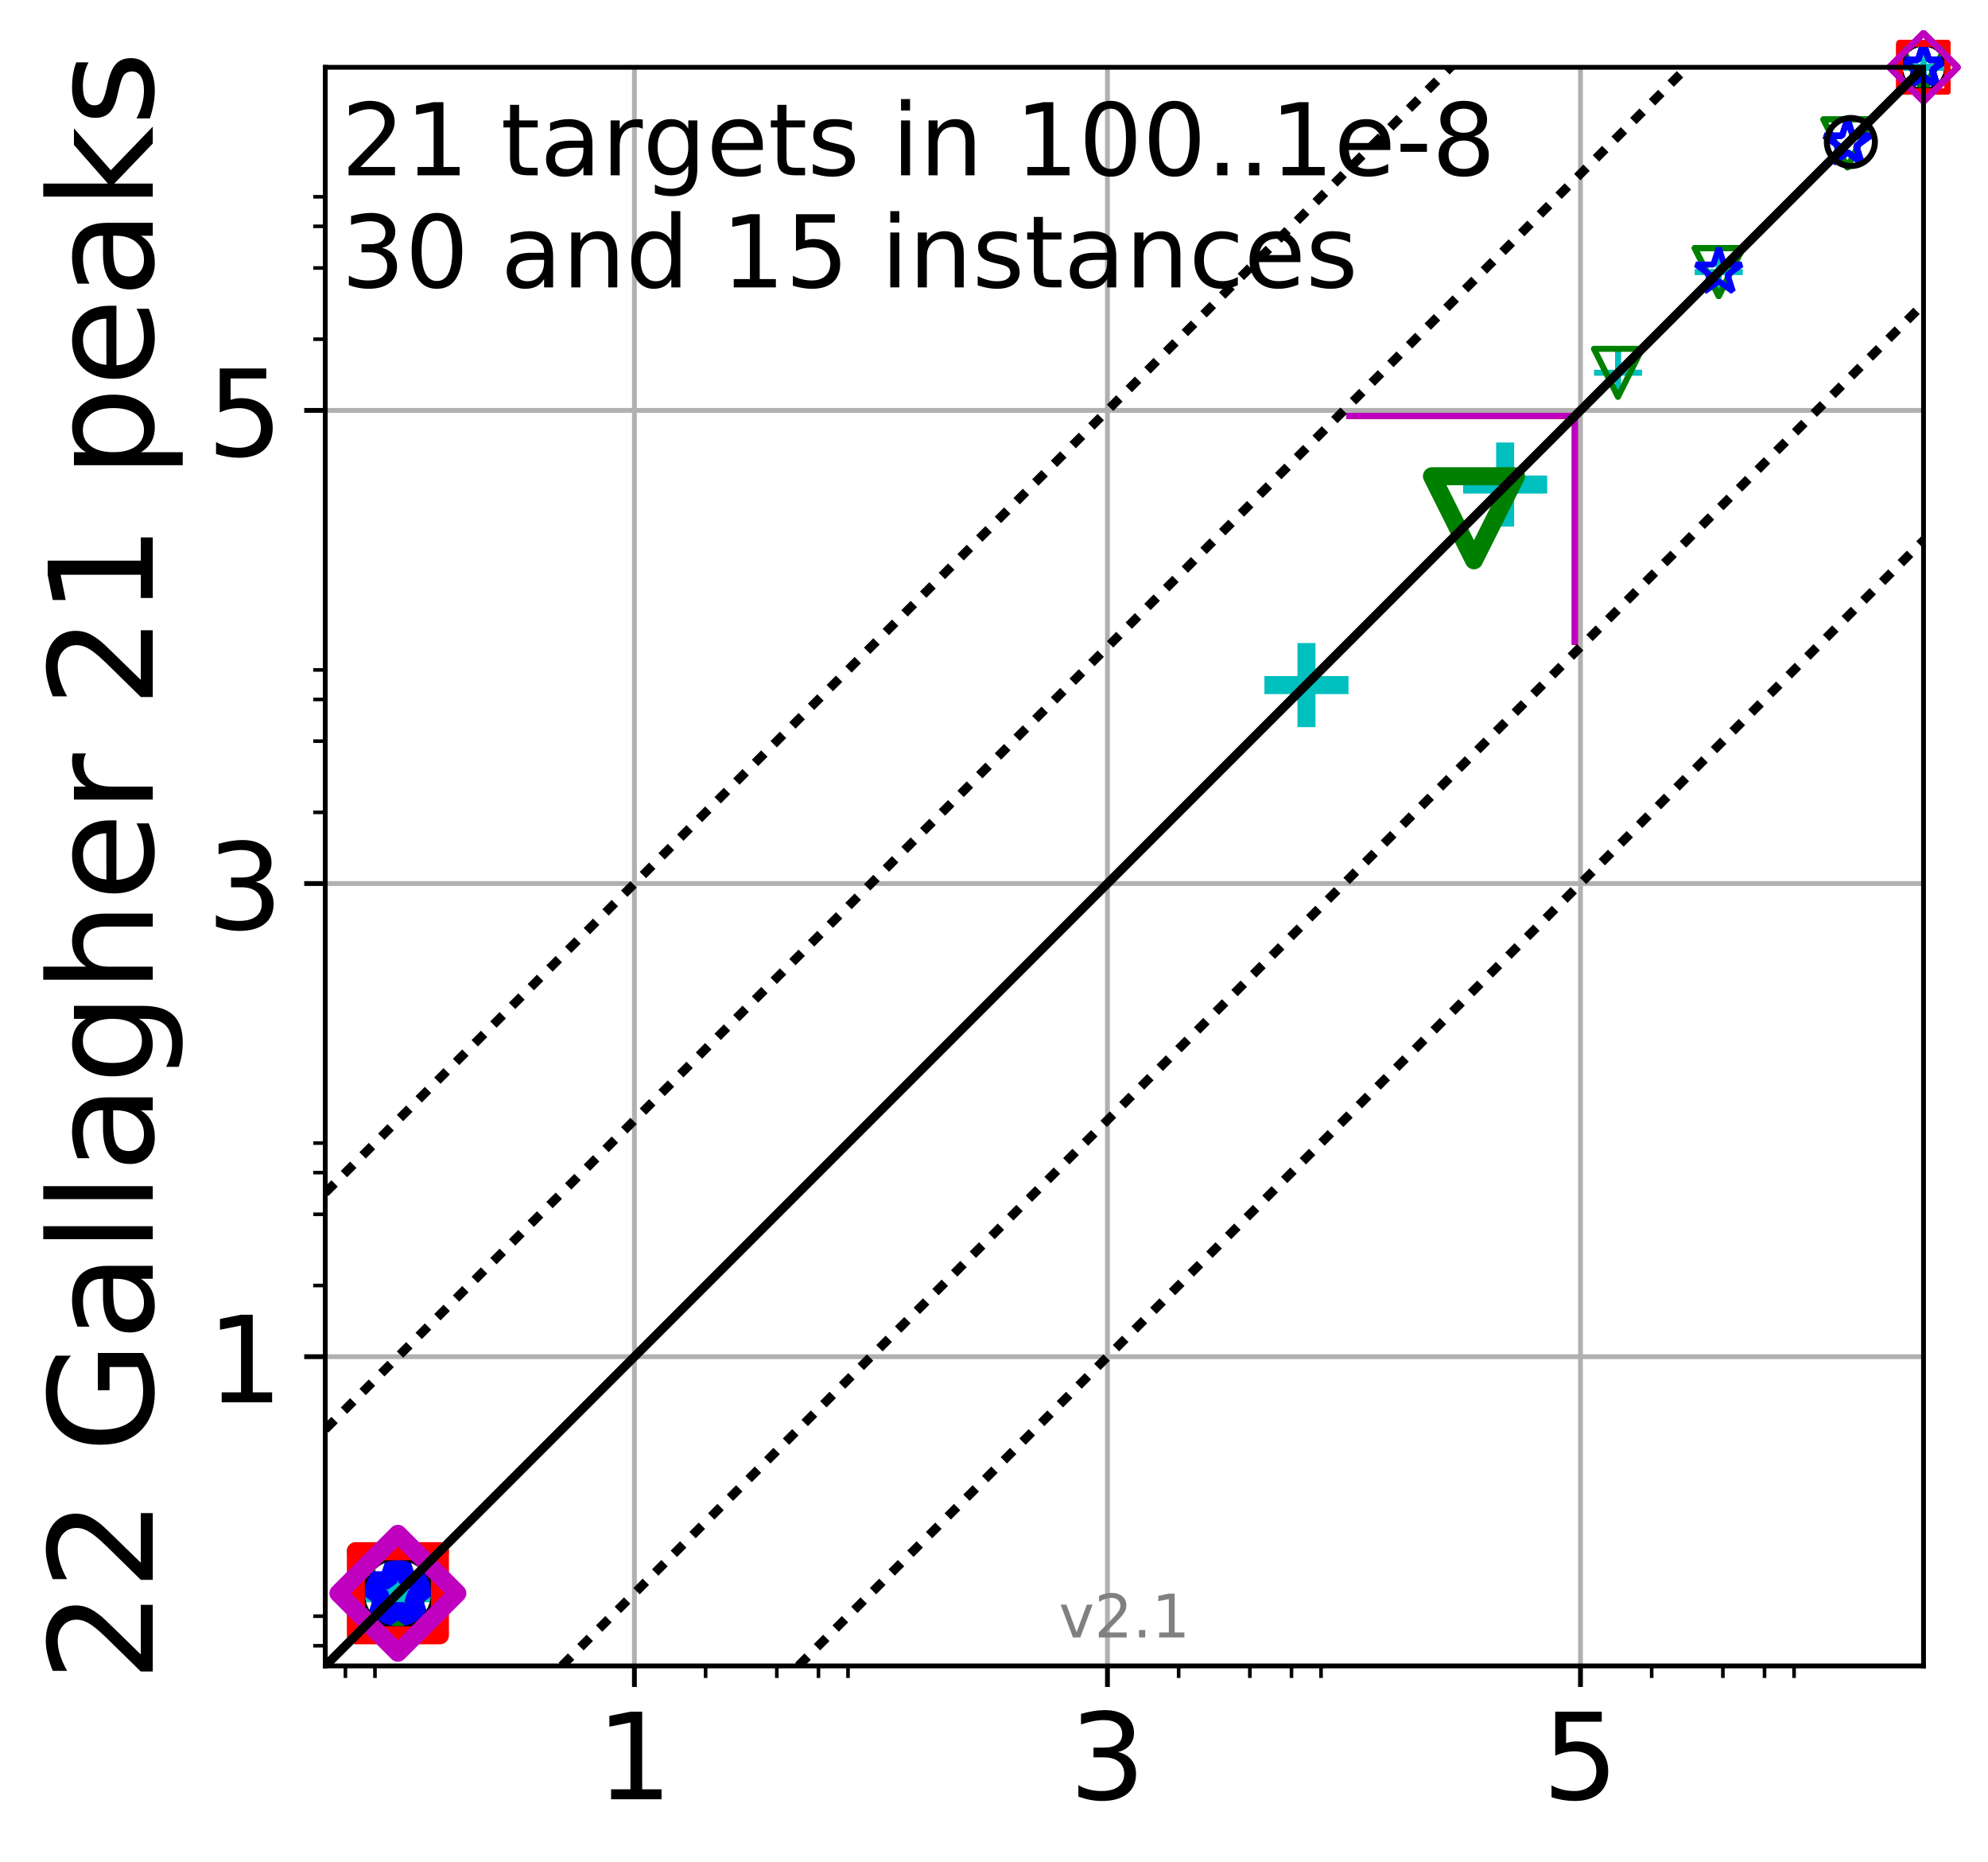 <?xml version="1.0" encoding="utf-8" standalone="no"?>
<!DOCTYPE svg PUBLIC "-//W3C//DTD SVG 1.1//EN"
  "http://www.w3.org/Graphics/SVG/1.1/DTD/svg11.dtd">
<!-- Created with matplotlib (http://matplotlib.org/) -->
<svg height="310pt" version="1.1" viewBox="0 0 331 310" width="331pt" xmlns="http://www.w3.org/2000/svg" xmlns:xlink="http://www.w3.org/1999/xlink">
 <defs>
  <style type="text/css">
*{stroke-linecap:butt;stroke-linejoin:round;}
  </style>
 </defs>
 <g id="figure_1">
  <g id="patch_1">
   <path d="M 0 310.868 
L 331.464 310.868 
L 331.464 0 
L 0 0 
z
" style="fill:#ffffff;"/>
  </g>
  <g id="axes_1">
   <g id="patch_2">
    <path d="M 54.153 277.312 
L 320.264 277.312 
L 320.264 11.2 
L 54.153 11.2 
z
" style="fill:#ffffff;"/>
   </g>
   <g id="line2d_1">
    <path clip-path="url(#p8ed8fe6fa7)" d="M 262.481 106.563 
L 262.481 68.984 
" style="fill:none;stroke:#00bfbf;stroke-linecap:square;stroke-width:1.5;"/>
   </g>
   <g id="line2d_2">
    <path clip-path="url(#p8ed8fe6fa7)" d="M 224.902 68.984 
L 262.481 68.984 
" style="fill:none;stroke:#00bfbf;stroke-linecap:square;stroke-width:1.5;"/>
   </g>
   <g id="line2d_3">
    <path clip-path="url(#p8ed8fe6fa7)" d="M 262.488 106.55 
L 262.488 68.972 
" style="fill:none;stroke:#008000;stroke-linecap:square;stroke-width:1.5;"/>
   </g>
   <g id="line2d_4">
    <path clip-path="url(#p8ed8fe6fa7)" d="M 224.91 68.972 
L 262.488 68.972 
" style="fill:none;stroke:#008000;stroke-linecap:square;stroke-width:1.5;"/>
   </g>
   <g id="line2d_5">
    <path clip-path="url(#p8ed8fe6fa7)" d="M 262.475 106.555 
L 262.475 68.977 
" style="fill:none;stroke:#0000ff;stroke-linecap:square;stroke-width:1.5;"/>
   </g>
   <g id="line2d_6">
    <path clip-path="url(#p8ed8fe6fa7)" d="M 224.897 68.977 
L 262.475 68.977 
" style="fill:none;stroke:#0000ff;stroke-linecap:square;stroke-width:1.5;"/>
   </g>
   <g id="line2d_7">
    <path clip-path="url(#p8ed8fe6fa7)" d="M 262.478 106.55 
L 262.478 68.972 
" style="fill:none;stroke:#000000;stroke-linecap:square;stroke-width:1.5;"/>
   </g>
   <g id="line2d_8">
    <path clip-path="url(#p8ed8fe6fa7)" d="M 224.9 68.972 
L 262.478 68.972 
" style="fill:none;stroke:#000000;stroke-linecap:square;stroke-width:1.5;"/>
   </g>
   <g id="line2d_9">
    <path clip-path="url(#p8ed8fe6fa7)" d="M 262.491 106.571 
L 262.491 68.993 
" style="fill:none;stroke:#ff0000;stroke-linecap:square;stroke-width:1.5;"/>
   </g>
   <g id="line2d_10">
    <path clip-path="url(#p8ed8fe6fa7)" d="M 224.913 68.993 
L 262.491 68.993 
" style="fill:none;stroke:#ff0000;stroke-linecap:square;stroke-width:1.5;"/>
   </g>
   <g id="line2d_11">
    <path clip-path="url(#p8ed8fe6fa7)" d="M 262.475 106.572 
L 262.475 68.994 
" style="fill:none;stroke:#bf00bf;stroke-linecap:square;stroke-width:1.5;"/>
   </g>
   <g id="line2d_12">
    <path clip-path="url(#p8ed8fe6fa7)" d="M 224.897 68.994 
L 262.475 68.994 
" style="fill:none;stroke:#bf00bf;stroke-linecap:square;stroke-width:1.5;"/>
   </g>
   <g id="matplotlib.axis_1">
    <g id="xtick_1">
     <g id="line2d_13">
      <path clip-path="url(#p8ed8fe6fa7)" d="M 105.629 277.312 
L 105.629 11.2 
" style="fill:none;stroke:#b0b0b0;stroke-linecap:square;stroke-width:0.8;"/>
     </g>
     <g id="line2d_14">
      <defs>
       <path d="M 0 0 
L 0 3.5 
" id="m1e26070eab" style="stroke:#000000;stroke-width:0.8;"/>
      </defs>
      <g>
       <use style="stroke:#000000;stroke-width:0.8;" x="105.629" xlink:href="#m1e26070eab" y="277.312"/>
      </g>
     </g>
     <g id="text_1">
      <!-- 1 -->
      <defs>
       <path d="M 12.406 8.297 
L 28.516 8.297 
L 28.516 63.922 
L 10.984 60.406 
L 10.984 69.391 
L 28.422 72.906 
L 38.281 72.906 
L 38.281 8.297 
L 54.391 8.297 
L 54.391 0 
L 12.406 0 
z
" id="DejaVuSans-31"/>
      </defs>
      <g transform="translate(99.266 299.509)scale(0.2 -0.2)">
       <use xlink:href="#DejaVuSans-31"/>
      </g>
     </g>
    </g>
    <g id="xtick_2">
     <g id="line2d_15">
      <path clip-path="url(#p8ed8fe6fa7)" d="M 184.389 277.312 
L 184.389 11.2 
" style="fill:none;stroke:#b0b0b0;stroke-linecap:square;stroke-width:0.8;"/>
     </g>
     <g id="line2d_16">
      <g>
       <use style="stroke:#000000;stroke-width:0.8;" x="184.389" xlink:href="#m1e26070eab" y="277.312"/>
      </g>
     </g>
     <g id="text_2">
      <!-- 3 -->
      <defs>
       <path d="M 40.578 39.312 
Q 47.656 37.797 51.625 33 
Q 55.609 28.219 55.609 21.188 
Q 55.609 10.406 48.188 4.484 
Q 40.766 -1.422 27.094 -1.422 
Q 22.516 -1.422 17.656 -0.516 
Q 12.797 0.391 7.625 2.203 
L 7.625 11.719 
Q 11.719 9.328 16.594 8.109 
Q 21.484 6.891 26.812 6.891 
Q 36.078 6.891 40.938 10.547 
Q 45.797 14.203 45.797 21.188 
Q 45.797 27.641 41.281 31.266 
Q 36.766 34.906 28.719 34.906 
L 20.219 34.906 
L 20.219 43.016 
L 29.109 43.016 
Q 36.375 43.016 40.234 45.922 
Q 44.094 48.828 44.094 54.297 
Q 44.094 59.906 40.109 62.906 
Q 36.141 65.922 28.719 65.922 
Q 24.656 65.922 20.016 65.031 
Q 15.375 64.156 9.812 62.312 
L 9.812 71.094 
Q 15.438 72.656 20.344 73.438 
Q 25.25 74.219 29.594 74.219 
Q 40.828 74.219 47.359 69.109 
Q 53.906 64.016 53.906 55.328 
Q 53.906 49.266 50.438 45.094 
Q 46.969 40.922 40.578 39.312 
" id="DejaVuSans-33"/>
      </defs>
      <g transform="translate(178.026 299.509)scale(0.2 -0.2)">
       <use xlink:href="#DejaVuSans-33"/>
      </g>
     </g>
    </g>
    <g id="xtick_3">
     <g id="line2d_17">
      <path clip-path="url(#p8ed8fe6fa7)" d="M 263.149 277.312 
L 263.149 11.2 
" style="fill:none;stroke:#b0b0b0;stroke-linecap:square;stroke-width:0.8;"/>
     </g>
     <g id="line2d_18">
      <g>
       <use style="stroke:#000000;stroke-width:0.8;" x="263.149" xlink:href="#m1e26070eab" y="277.312"/>
      </g>
     </g>
     <g id="text_3">
      <!-- 5 -->
      <defs>
       <path d="M 10.797 72.906 
L 49.516 72.906 
L 49.516 64.594 
L 19.828 64.594 
L 19.828 46.734 
Q 21.969 47.469 24.109 47.828 
Q 26.266 48.188 28.422 48.188 
Q 40.625 48.188 47.75 41.5 
Q 54.891 34.812 54.891 23.391 
Q 54.891 11.625 47.562 5.094 
Q 40.234 -1.422 26.906 -1.422 
Q 22.312 -1.422 17.547 -0.641 
Q 12.797 0.141 7.719 1.703 
L 7.719 11.625 
Q 12.109 9.234 16.797 8.062 
Q 21.484 6.891 26.703 6.891 
Q 35.156 6.891 40.078 11.328 
Q 45.016 15.766 45.016 23.391 
Q 45.016 31 40.078 35.438 
Q 35.156 39.891 26.703 39.891 
Q 22.75 39.891 18.812 39.016 
Q 14.891 38.141 10.797 36.281 
z
" id="DejaVuSans-35"/>
      </defs>
      <g transform="translate(256.786 299.509)scale(0.2 -0.2)">
       <use xlink:href="#DejaVuSans-35"/>
      </g>
     </g>
    </g>
    <g id="xtick_4">
     <g id="line2d_19">
      <defs>
       <path d="M 0 0 
L 0 2 
" id="m2c9da4c115" style="stroke:#000000;stroke-width:0.6;"/>
      </defs>
      <g>
       <use style="stroke:#000000;stroke-width:0.6;" x="57.512" xlink:href="#m2c9da4c115" y="277.312"/>
      </g>
     </g>
    </g>
    <g id="xtick_5">
     <g id="line2d_20">
      <g>
       <use style="stroke:#000000;stroke-width:0.6;" x="62.432" xlink:href="#m2c9da4c115" y="277.312"/>
      </g>
     </g>
    </g>
    <g id="xtick_6">
     <g id="line2d_21">
      <g>
       <use style="stroke:#000000;stroke-width:0.6;" x="117.483" xlink:href="#m2c9da4c115" y="277.312"/>
      </g>
     </g>
    </g>
    <g id="xtick_7">
     <g id="line2d_22">
      <g>
       <use style="stroke:#000000;stroke-width:0.6;" x="129.338" xlink:href="#m2c9da4c115" y="277.312"/>
      </g>
     </g>
    </g>
    <g id="xtick_8">
     <g id="line2d_23">
      <g>
       <use style="stroke:#000000;stroke-width:0.6;" x="136.272" xlink:href="#m2c9da4c115" y="277.312"/>
      </g>
     </g>
    </g>
    <g id="xtick_9">
     <g id="line2d_24">
      <g>
       <use style="stroke:#000000;stroke-width:0.6;" x="141.192" xlink:href="#m2c9da4c115" y="277.312"/>
      </g>
     </g>
    </g>
    <g id="xtick_10">
     <g id="line2d_25">
      <g>
       <use style="stroke:#000000;stroke-width:0.6;" x="196.243" xlink:href="#m2c9da4c115" y="277.312"/>
      </g>
     </g>
    </g>
    <g id="xtick_11">
     <g id="line2d_26">
      <g>
       <use style="stroke:#000000;stroke-width:0.6;" x="208.098" xlink:href="#m2c9da4c115" y="277.312"/>
      </g>
     </g>
    </g>
    <g id="xtick_12">
     <g id="line2d_27">
      <g>
       <use style="stroke:#000000;stroke-width:0.6;" x="215.032" xlink:href="#m2c9da4c115" y="277.312"/>
      </g>
     </g>
    </g>
    <g id="xtick_13">
     <g id="line2d_28">
      <g>
       <use style="stroke:#000000;stroke-width:0.6;" x="219.952" xlink:href="#m2c9da4c115" y="277.312"/>
      </g>
     </g>
    </g>
    <g id="xtick_14">
     <g id="line2d_29">
      <g>
       <use style="stroke:#000000;stroke-width:0.6;" x="275.003" xlink:href="#m2c9da4c115" y="277.312"/>
      </g>
     </g>
    </g>
    <g id="xtick_15">
     <g id="line2d_30">
      <g>
       <use style="stroke:#000000;stroke-width:0.6;" x="286.858" xlink:href="#m2c9da4c115" y="277.312"/>
      </g>
     </g>
    </g>
    <g id="xtick_16">
     <g id="line2d_31">
      <g>
       <use style="stroke:#000000;stroke-width:0.6;" x="293.792" xlink:href="#m2c9da4c115" y="277.312"/>
      </g>
     </g>
    </g>
    <g id="xtick_17">
     <g id="line2d_32">
      <g>
       <use style="stroke:#000000;stroke-width:0.6;" x="298.712" xlink:href="#m2c9da4c115" y="277.312"/>
      </g>
     </g>
    </g>
   </g>
   <g id="matplotlib.axis_2">
    <g id="ytick_1">
     <g id="line2d_33">
      <path clip-path="url(#p8ed8fe6fa7)" d="M 54.153 225.836 
L 320.264 225.836 
" style="fill:none;stroke:#b0b0b0;stroke-linecap:square;stroke-width:0.8;"/>
     </g>
     <g id="line2d_34">
      <defs>
       <path d="M 0 0 
L -3.5 0 
" id="m48a97f2853" style="stroke:#000000;stroke-width:0.8;"/>
      </defs>
      <g>
       <use style="stroke:#000000;stroke-width:0.8;" x="54.153" xlink:href="#m48a97f2853" y="225.836"/>
      </g>
     </g>
     <g id="text_4">
      <!-- 1 -->
      <g transform="translate(34.428 233.434)scale(0.2 -0.2)">
       <use xlink:href="#DejaVuSans-31"/>
      </g>
     </g>
    </g>
    <g id="ytick_2">
     <g id="line2d_35">
      <path clip-path="url(#p8ed8fe6fa7)" d="M 54.153 147.076 
L 320.264 147.076 
" style="fill:none;stroke:#b0b0b0;stroke-linecap:square;stroke-width:0.8;"/>
     </g>
     <g id="line2d_36">
      <g>
       <use style="stroke:#000000;stroke-width:0.8;" x="54.153" xlink:href="#m48a97f2853" y="147.076"/>
      </g>
     </g>
     <g id="text_5">
      <!-- 3 -->
      <g transform="translate(34.428 154.674)scale(0.2 -0.2)">
       <use xlink:href="#DejaVuSans-33"/>
      </g>
     </g>
    </g>
    <g id="ytick_3">
     <g id="line2d_37">
      <path clip-path="url(#p8ed8fe6fa7)" d="M 54.153 68.316 
L 320.264 68.316 
" style="fill:none;stroke:#b0b0b0;stroke-linecap:square;stroke-width:0.8;"/>
     </g>
     <g id="line2d_38">
      <g>
       <use style="stroke:#000000;stroke-width:0.8;" x="54.153" xlink:href="#m48a97f2853" y="68.316"/>
      </g>
     </g>
     <g id="text_6">
      <!-- 5 -->
      <g transform="translate(34.428 75.914)scale(0.2 -0.2)">
       <use xlink:href="#DejaVuSans-35"/>
      </g>
     </g>
    </g>
    <g id="ytick_4">
     <g id="line2d_39">
      <defs>
       <path d="M 0 0 
L -2 0 
" id="m5e55547965" style="stroke:#000000;stroke-width:0.6;"/>
      </defs>
      <g>
       <use style="stroke:#000000;stroke-width:0.6;" x="54.153" xlink:href="#m5e55547965" y="273.952"/>
      </g>
     </g>
    </g>
    <g id="ytick_5">
     <g id="line2d_40">
      <g>
       <use style="stroke:#000000;stroke-width:0.6;" x="54.153" xlink:href="#m5e55547965" y="269.032"/>
      </g>
     </g>
    </g>
    <g id="ytick_6">
     <g id="line2d_41">
      <g>
       <use style="stroke:#000000;stroke-width:0.6;" x="54.153" xlink:href="#m5e55547965" y="213.981"/>
      </g>
     </g>
    </g>
    <g id="ytick_7">
     <g id="line2d_42">
      <g>
       <use style="stroke:#000000;stroke-width:0.6;" x="54.153" xlink:href="#m5e55547965" y="202.127"/>
      </g>
     </g>
    </g>
    <g id="ytick_8">
     <g id="line2d_43">
      <g>
       <use style="stroke:#000000;stroke-width:0.6;" x="54.153" xlink:href="#m5e55547965" y="195.192"/>
      </g>
     </g>
    </g>
    <g id="ytick_9">
     <g id="line2d_44">
      <g>
       <use style="stroke:#000000;stroke-width:0.6;" x="54.153" xlink:href="#m5e55547965" y="190.272"/>
      </g>
     </g>
    </g>
    <g id="ytick_10">
     <g id="line2d_45">
      <g>
       <use style="stroke:#000000;stroke-width:0.6;" x="54.153" xlink:href="#m5e55547965" y="135.221"/>
      </g>
     </g>
    </g>
    <g id="ytick_11">
     <g id="line2d_46">
      <g>
       <use style="stroke:#000000;stroke-width:0.6;" x="54.153" xlink:href="#m5e55547965" y="123.367"/>
      </g>
     </g>
    </g>
    <g id="ytick_12">
     <g id="line2d_47">
      <g>
       <use style="stroke:#000000;stroke-width:0.6;" x="54.153" xlink:href="#m5e55547965" y="116.432"/>
      </g>
     </g>
    </g>
    <g id="ytick_13">
     <g id="line2d_48">
      <g>
       <use style="stroke:#000000;stroke-width:0.6;" x="54.153" xlink:href="#m5e55547965" y="111.512"/>
      </g>
     </g>
    </g>
    <g id="ytick_14">
     <g id="line2d_49">
      <g>
       <use style="stroke:#000000;stroke-width:0.6;" x="54.153" xlink:href="#m5e55547965" y="56.461"/>
      </g>
     </g>
    </g>
    <g id="ytick_15">
     <g id="line2d_50">
      <g>
       <use style="stroke:#000000;stroke-width:0.6;" x="54.153" xlink:href="#m5e55547965" y="44.607"/>
      </g>
     </g>
    </g>
    <g id="ytick_16">
     <g id="line2d_51">
      <g>
       <use style="stroke:#000000;stroke-width:0.6;" x="54.153" xlink:href="#m5e55547965" y="37.672"/>
      </g>
     </g>
    </g>
    <g id="ytick_17">
     <g id="line2d_52">
      <g>
       <use style="stroke:#000000;stroke-width:0.6;" x="54.153" xlink:href="#m5e55547965" y="32.752"/>
      </g>
     </g>
    </g>
    <g id="text_7">
     <!-- 22 Gallagher 21 peaks -->
     <defs>
      <path d="M 19.188 8.297 
L 53.609 8.297 
L 53.609 0 
L 7.328 0 
L 7.328 8.297 
Q 12.938 14.109 22.625 23.891 
Q 32.328 33.688 34.812 36.531 
Q 39.547 41.844 41.422 45.531 
Q 43.312 49.219 43.312 52.781 
Q 43.312 58.594 39.234 62.25 
Q 35.156 65.922 28.609 65.922 
Q 23.969 65.922 18.812 64.312 
Q 13.672 62.703 7.812 59.422 
L 7.812 69.391 
Q 13.766 71.781 18.938 73 
Q 24.125 74.219 28.422 74.219 
Q 39.75 74.219 46.484 68.547 
Q 53.219 62.891 53.219 53.422 
Q 53.219 48.922 51.531 44.891 
Q 49.859 40.875 45.406 35.406 
Q 44.188 33.984 37.641 27.219 
Q 31.109 20.453 19.188 8.297 
" id="DejaVuSans-32"/>
      <path id="DejaVuSans-20"/>
      <path d="M 59.516 10.406 
L 59.516 29.984 
L 43.406 29.984 
L 43.406 38.094 
L 69.281 38.094 
L 69.281 6.781 
Q 63.578 2.734 56.688 0.656 
Q 49.812 -1.422 42 -1.422 
Q 24.906 -1.422 15.25 8.562 
Q 5.609 18.562 5.609 36.375 
Q 5.609 54.25 15.25 64.234 
Q 24.906 74.219 42 74.219 
Q 49.125 74.219 55.547 72.453 
Q 61.969 70.703 67.391 67.281 
L 67.391 56.781 
Q 61.922 61.422 55.766 63.766 
Q 49.609 66.109 42.828 66.109 
Q 29.438 66.109 22.719 58.641 
Q 16.016 51.172 16.016 36.375 
Q 16.016 21.625 22.719 14.156 
Q 29.438 6.688 42.828 6.688 
Q 48.047 6.688 52.141 7.594 
Q 56.25 8.5 59.516 10.406 
" id="DejaVuSans-47"/>
      <path d="M 34.281 27.484 
Q 23.391 27.484 19.188 25 
Q 14.984 22.516 14.984 16.5 
Q 14.984 11.719 18.141 8.906 
Q 21.297 6.109 26.703 6.109 
Q 34.188 6.109 38.703 11.406 
Q 43.219 16.703 43.219 25.484 
L 43.219 27.484 
z
M 52.203 31.203 
L 52.203 0 
L 43.219 0 
L 43.219 8.297 
Q 40.141 3.328 35.547 0.953 
Q 30.953 -1.422 24.312 -1.422 
Q 15.922 -1.422 10.953 3.297 
Q 6 8.016 6 15.922 
Q 6 25.141 12.172 29.828 
Q 18.359 34.516 30.609 34.516 
L 43.219 34.516 
L 43.219 35.406 
Q 43.219 41.609 39.141 45 
Q 35.062 48.391 27.688 48.391 
Q 23 48.391 18.547 47.266 
Q 14.109 46.141 10.016 43.891 
L 10.016 52.203 
Q 14.938 54.109 19.578 55.047 
Q 24.219 56 28.609 56 
Q 40.484 56 46.344 49.844 
Q 52.203 43.703 52.203 31.203 
" id="DejaVuSans-61"/>
      <path d="M 9.422 75.984 
L 18.406 75.984 
L 18.406 0 
L 9.422 0 
z
" id="DejaVuSans-6c"/>
      <path d="M 45.406 27.984 
Q 45.406 37.75 41.375 43.109 
Q 37.359 48.484 30.078 48.484 
Q 22.859 48.484 18.828 43.109 
Q 14.797 37.75 14.797 27.984 
Q 14.797 18.266 18.828 12.891 
Q 22.859 7.516 30.078 7.516 
Q 37.359 7.516 41.375 12.891 
Q 45.406 18.266 45.406 27.984 
M 54.391 6.781 
Q 54.391 -7.172 48.188 -13.984 
Q 42 -20.797 29.203 -20.797 
Q 24.469 -20.797 20.266 -20.094 
Q 16.062 -19.391 12.109 -17.922 
L 12.109 -9.188 
Q 16.062 -11.328 19.922 -12.344 
Q 23.781 -13.375 27.781 -13.375 
Q 36.625 -13.375 41.016 -8.766 
Q 45.406 -4.156 45.406 5.172 
L 45.406 9.625 
Q 42.625 4.781 38.281 2.391 
Q 33.938 0 27.875 0 
Q 17.828 0 11.672 7.656 
Q 5.516 15.328 5.516 27.984 
Q 5.516 40.672 11.672 48.328 
Q 17.828 56 27.875 56 
Q 33.938 56 38.281 53.609 
Q 42.625 51.219 45.406 46.391 
L 45.406 54.688 
L 54.391 54.688 
z
" id="DejaVuSans-67"/>
      <path d="M 54.891 33.016 
L 54.891 0 
L 45.906 0 
L 45.906 32.719 
Q 45.906 40.484 42.875 44.328 
Q 39.844 48.188 33.797 48.188 
Q 26.516 48.188 22.312 43.547 
Q 18.109 38.922 18.109 30.906 
L 18.109 0 
L 9.078 0 
L 9.078 75.984 
L 18.109 75.984 
L 18.109 46.188 
Q 21.344 51.125 25.703 53.562 
Q 30.078 56 35.797 56 
Q 45.219 56 50.047 50.172 
Q 54.891 44.344 54.891 33.016 
" id="DejaVuSans-68"/>
      <path d="M 56.203 29.594 
L 56.203 25.203 
L 14.891 25.203 
Q 15.484 15.922 20.484 11.062 
Q 25.484 6.203 34.422 6.203 
Q 39.594 6.203 44.453 7.469 
Q 49.312 8.734 54.109 11.281 
L 54.109 2.781 
Q 49.266 0.734 44.188 -0.344 
Q 39.109 -1.422 33.891 -1.422 
Q 20.797 -1.422 13.156 6.188 
Q 5.516 13.812 5.516 26.812 
Q 5.516 40.234 12.766 48.109 
Q 20.016 56 32.328 56 
Q 43.359 56 49.781 48.891 
Q 56.203 41.797 56.203 29.594 
M 47.219 32.234 
Q 47.125 39.594 43.094 43.984 
Q 39.062 48.391 32.422 48.391 
Q 24.906 48.391 20.391 44.141 
Q 15.875 39.891 15.188 32.172 
z
" id="DejaVuSans-65"/>
      <path d="M 41.109 46.297 
Q 39.594 47.172 37.812 47.578 
Q 36.031 48 33.891 48 
Q 26.266 48 22.188 43.047 
Q 18.109 38.094 18.109 28.812 
L 18.109 0 
L 9.078 0 
L 9.078 54.688 
L 18.109 54.688 
L 18.109 46.188 
Q 20.953 51.172 25.484 53.578 
Q 30.031 56 36.531 56 
Q 37.453 56 38.578 55.875 
Q 39.703 55.766 41.062 55.516 
z
" id="DejaVuSans-72"/>
      <path d="M 18.109 8.203 
L 18.109 -20.797 
L 9.078 -20.797 
L 9.078 54.688 
L 18.109 54.688 
L 18.109 46.391 
Q 20.953 51.266 25.266 53.625 
Q 29.594 56 35.594 56 
Q 45.562 56 51.781 48.094 
Q 58.016 40.188 58.016 27.297 
Q 58.016 14.406 51.781 6.484 
Q 45.562 -1.422 35.594 -1.422 
Q 29.594 -1.422 25.266 0.953 
Q 20.953 3.328 18.109 8.203 
M 48.688 27.297 
Q 48.688 37.203 44.609 42.844 
Q 40.531 48.484 33.406 48.484 
Q 26.266 48.484 22.188 42.844 
Q 18.109 37.203 18.109 27.297 
Q 18.109 17.391 22.188 11.75 
Q 26.266 6.109 33.406 6.109 
Q 40.531 6.109 44.609 11.75 
Q 48.688 17.391 48.688 27.297 
" id="DejaVuSans-70"/>
      <path d="M 9.078 75.984 
L 18.109 75.984 
L 18.109 31.109 
L 44.922 54.688 
L 56.391 54.688 
L 27.391 29.109 
L 57.625 0 
L 45.906 0 
L 18.109 26.703 
L 18.109 0 
L 9.078 0 
z
" id="DejaVuSans-6b"/>
      <path d="M 44.281 53.078 
L 44.281 44.578 
Q 40.484 46.531 36.375 47.5 
Q 32.281 48.484 27.875 48.484 
Q 21.188 48.484 17.844 46.438 
Q 14.5 44.391 14.5 40.281 
Q 14.5 37.156 16.891 35.375 
Q 19.281 33.594 26.516 31.984 
L 29.594 31.297 
Q 39.156 29.25 43.188 25.516 
Q 47.219 21.781 47.219 15.094 
Q 47.219 7.469 41.188 3.016 
Q 35.156 -1.422 24.609 -1.422 
Q 20.219 -1.422 15.453 -0.562 
Q 10.688 0.297 5.422 2 
L 5.422 11.281 
Q 10.406 8.688 15.234 7.391 
Q 20.062 6.109 24.812 6.109 
Q 31.156 6.109 34.562 8.281 
Q 37.984 10.453 37.984 14.406 
Q 37.984 18.062 35.516 20.016 
Q 33.062 21.969 24.703 23.781 
L 21.578 24.516 
Q 13.234 26.266 9.516 29.906 
Q 5.812 33.547 5.812 39.891 
Q 5.812 47.609 11.281 51.797 
Q 16.75 56 26.812 56 
Q 31.781 56 36.172 55.266 
Q 40.578 54.547 44.281 53.078 
" id="DejaVuSans-73"/>
     </defs>
     <g transform="translate(25.436 280.006)rotate(-90)scale(0.24 -0.24)">
      <use xlink:href="#DejaVuSans-32"/>
      <use x="63.623" xlink:href="#DejaVuSans-32"/>
      <use x="127.246" xlink:href="#DejaVuSans-20"/>
      <use x="159.033" xlink:href="#DejaVuSans-47"/>
      <use x="236.523" xlink:href="#DejaVuSans-61"/>
      <use x="297.803" xlink:href="#DejaVuSans-6c"/>
      <use x="325.586" xlink:href="#DejaVuSans-6c"/>
      <use x="353.369" xlink:href="#DejaVuSans-61"/>
      <use x="414.648" xlink:href="#DejaVuSans-67"/>
      <use x="478.125" xlink:href="#DejaVuSans-68"/>
      <use x="541.504" xlink:href="#DejaVuSans-65"/>
      <use x="603.027" xlink:href="#DejaVuSans-72"/>
      <use x="644.141" xlink:href="#DejaVuSans-20"/>
      <use x="675.928" xlink:href="#DejaVuSans-32"/>
      <use x="739.551" xlink:href="#DejaVuSans-31"/>
      <use x="803.174" xlink:href="#DejaVuSans-20"/>
      <use x="834.961" xlink:href="#DejaVuSans-70"/>
      <use x="898.438" xlink:href="#DejaVuSans-65"/>
      <use x="959.961" xlink:href="#DejaVuSans-61"/>
      <use x="1021.24" xlink:href="#DejaVuSans-6b"/>
      <use x="1079.15" xlink:href="#DejaVuSans-73"/>
     </g>
    </g>
   </g>
   <g id="line2d_53">
    <defs>
     <path d="M -7 0 
L 7 0 
M 0 7 
L 0 -7 
" id="ma933afa4de" style="stroke:#00bfbf;stroke-width:3;"/>
    </defs>
    <g>
     <use style="fill:none;stroke:#00bfbf;stroke-width:3;" x="66.249" xlink:href="#ma933afa4de" y="265.216"/>
     <use style="fill:none;stroke:#00bfbf;stroke-width:3;" x="217.524" xlink:href="#ma933afa4de" y="114.04"/>
     <use style="fill:none;stroke:#00bfbf;stroke-width:3;" x="250.603" xlink:href="#ma933afa4de" y="80.656"/>
    </g>
   </g>
   <g id="line2d_54">
    <defs>
     <path d="M -4 0 
L 4 0 
M 0 4 
L 0 -4 
" id="mb7f1eff7ad" style="stroke:#00bfbf;"/>
    </defs>
    <g>
     <use style="fill:none;stroke:#00bfbf;" x="269.404" xlink:href="#mb7f1eff7ad" y="62.048"/>
     <use style="fill:none;stroke:#00bfbf;" x="286.164" xlink:href="#mb7f1eff7ad" y="45.295"/>
    </g>
   </g>
   <g id="line2d_55">
    <g>
     <use style="fill:none;stroke:#00bfbf;" x="320.264" xlink:href="#mb7f1eff7ad" y="11.2"/>
     <use style="fill:none;stroke:#00bfbf;" x="320.264" xlink:href="#mb7f1eff7ad" y="11.2"/>
     <use style="fill:none;stroke:#00bfbf;" x="320.264" xlink:href="#mb7f1eff7ad" y="11.2"/>
     <use style="fill:none;stroke:#00bfbf;" x="320.264" xlink:href="#mb7f1eff7ad" y="11.2"/>
     <use style="fill:none;stroke:#00bfbf;" x="320.264" xlink:href="#mb7f1eff7ad" y="11.2"/>
     <use style="fill:none;stroke:#00bfbf;" x="320.264" xlink:href="#mb7f1eff7ad" y="11.2"/>
     <use style="fill:none;stroke:#00bfbf;" x="320.264" xlink:href="#mb7f1eff7ad" y="11.2"/>
     <use style="fill:none;stroke:#00bfbf;" x="320.264" xlink:href="#mb7f1eff7ad" y="11.2"/>
     <use style="fill:none;stroke:#00bfbf;" x="320.264" xlink:href="#mb7f1eff7ad" y="11.2"/>
     <use style="fill:none;stroke:#00bfbf;" x="320.264" xlink:href="#mb7f1eff7ad" y="11.2"/>
     <use style="fill:none;stroke:#00bfbf;" x="320.264" xlink:href="#mb7f1eff7ad" y="11.2"/>
     <use style="fill:none;stroke:#00bfbf;" x="320.264" xlink:href="#mb7f1eff7ad" y="11.2"/>
     <use style="fill:none;stroke:#00bfbf;" x="320.264" xlink:href="#mb7f1eff7ad" y="11.2"/>
     <use style="fill:none;stroke:#00bfbf;" x="320.264" xlink:href="#mb7f1eff7ad" y="11.2"/>
     <use style="fill:none;stroke:#00bfbf;" x="320.264" xlink:href="#mb7f1eff7ad" y="11.2"/>
     <use style="fill:none;stroke:#00bfbf;" x="320.264" xlink:href="#mb7f1eff7ad" y="11.2"/>
    </g>
   </g>
   <g id="line2d_56">
    <defs>
     <path d="M -0 7 
L 7 -7 
L -7 -7 
z
" id="m8f4bbbdaf8" style="stroke:#008000;stroke-linejoin:miter;stroke-width:3;"/>
    </defs>
    <g>
     <use style="fill:none;stroke:#008000;stroke-linejoin:miter;stroke-width:3;" x="66.249" xlink:href="#m8f4bbbdaf8" y="265.216"/>
     <use style="fill:none;stroke:#008000;stroke-linejoin:miter;stroke-width:3;" x="245.417" xlink:href="#m8f4bbbdaf8" y="86.272"/>
    </g>
   </g>
   <g id="line2d_57">
    <defs>
     <path d="M -0 4 
L 4 -4 
L -4 -4 
z
" id="m0fc4b54546" style="stroke:#008000;stroke-linejoin:miter;"/>
    </defs>
    <g>
     <use style="fill:none;stroke:#008000;stroke-linejoin:miter;" x="269.393" xlink:href="#m0fc4b54546" y="62.065"/>
     <use style="fill:none;stroke:#008000;stroke-linejoin:miter;" x="286.165" xlink:href="#m0fc4b54546" y="45.292"/>
     <use style="fill:none;stroke:#008000;stroke-linejoin:miter;" x="286.167" xlink:href="#m0fc4b54546" y="45.29"/>
     <use style="fill:none;stroke:#008000;stroke-linejoin:miter;" x="307.592" xlink:href="#m0fc4b54546" y="23.869"/>
     <use style="fill:none;stroke:#008000;stroke-linejoin:miter;" x="307.593" xlink:href="#m0fc4b54546" y="23.867"/>
    </g>
   </g>
   <g id="line2d_58">
    <g>
     <use style="fill:none;stroke:#008000;stroke-linejoin:miter;" x="320.264" xlink:href="#m0fc4b54546" y="11.2"/>
     <use style="fill:none;stroke:#008000;stroke-linejoin:miter;" x="320.264" xlink:href="#m0fc4b54546" y="11.2"/>
     <use style="fill:none;stroke:#008000;stroke-linejoin:miter;" x="320.264" xlink:href="#m0fc4b54546" y="11.2"/>
     <use style="fill:none;stroke:#008000;stroke-linejoin:miter;" x="320.264" xlink:href="#m0fc4b54546" y="11.2"/>
     <use style="fill:none;stroke:#008000;stroke-linejoin:miter;" x="320.264" xlink:href="#m0fc4b54546" y="11.2"/>
     <use style="fill:none;stroke:#008000;stroke-linejoin:miter;" x="320.264" xlink:href="#m0fc4b54546" y="11.2"/>
     <use style="fill:none;stroke:#008000;stroke-linejoin:miter;" x="320.264" xlink:href="#m0fc4b54546" y="11.2"/>
     <use style="fill:none;stroke:#008000;stroke-linejoin:miter;" x="320.264" xlink:href="#m0fc4b54546" y="11.2"/>
     <use style="fill:none;stroke:#008000;stroke-linejoin:miter;" x="320.264" xlink:href="#m0fc4b54546" y="11.2"/>
     <use style="fill:none;stroke:#008000;stroke-linejoin:miter;" x="320.264" xlink:href="#m0fc4b54546" y="11.2"/>
     <use style="fill:none;stroke:#008000;stroke-linejoin:miter;" x="320.264" xlink:href="#m0fc4b54546" y="11.2"/>
     <use style="fill:none;stroke:#008000;stroke-linejoin:miter;" x="320.264" xlink:href="#m0fc4b54546" y="11.2"/>
     <use style="fill:none;stroke:#008000;stroke-linejoin:miter;" x="320.264" xlink:href="#m0fc4b54546" y="11.2"/>
     <use style="fill:none;stroke:#008000;stroke-linejoin:miter;" x="320.264" xlink:href="#m0fc4b54546" y="11.2"/>
    </g>
   </g>
   <g id="line2d_59">
    <defs>
     <path d="M 0 -7 
L -1.572 -2.163 
L -6.657 -2.163 
L -2.543 0.826 
L -4.114 5.663 
L -0 2.674 
L 4.114 5.663 
L 2.543 0.826 
L 6.657 -2.163 
L 1.572 -2.163 
z
" id="m4ab679dd4a" style="stroke:#0000ff;stroke-linejoin:bevel;stroke-width:3;"/>
    </defs>
    <g>
     <use style="fill:none;stroke:#0000ff;stroke-linejoin:bevel;stroke-width:3;" x="66.249" xlink:href="#m4ab679dd4a" y="265.216"/>
    </g>
   </g>
   <g id="line2d_60">
    <defs>
     <path d="M 0 -4 
L -0.898 -1.236 
L -3.804 -1.236 
L -1.453 0.472 
L -2.351 3.236 
L -0 1.528 
L 2.351 3.236 
L 1.453 0.472 
L 3.804 -1.236 
L 0.898 -1.236 
z
" id="m4897a13fb3" style="stroke:#0000ff;stroke-linejoin:bevel;"/>
    </defs>
    <g>
     <use style="fill:none;stroke:#0000ff;stroke-linejoin:bevel;" x="286.168" xlink:href="#m4897a13fb3" y="45.275"/>
     <use style="fill:none;stroke:#0000ff;stroke-linejoin:bevel;" x="307.582" xlink:href="#m4897a13fb3" y="23.875"/>
     <use style="fill:none;stroke:#0000ff;stroke-linejoin:bevel;" x="307.585" xlink:href="#m4897a13fb3" y="23.872"/>
     <use style="fill:none;stroke:#0000ff;stroke-linejoin:bevel;" x="307.617" xlink:href="#m4897a13fb3" y="23.77"/>
    </g>
   </g>
   <g id="line2d_61">
    <g>
     <use style="fill:none;stroke:#0000ff;stroke-linejoin:bevel;" x="320.264" xlink:href="#m4897a13fb3" y="11.2"/>
     <use style="fill:none;stroke:#0000ff;stroke-linejoin:bevel;" x="320.264" xlink:href="#m4897a13fb3" y="11.2"/>
     <use style="fill:none;stroke:#0000ff;stroke-linejoin:bevel;" x="320.264" xlink:href="#m4897a13fb3" y="11.2"/>
     <use style="fill:none;stroke:#0000ff;stroke-linejoin:bevel;" x="320.264" xlink:href="#m4897a13fb3" y="11.2"/>
     <use style="fill:none;stroke:#0000ff;stroke-linejoin:bevel;" x="320.264" xlink:href="#m4897a13fb3" y="11.2"/>
     <use style="fill:none;stroke:#0000ff;stroke-linejoin:bevel;" x="320.264" xlink:href="#m4897a13fb3" y="11.2"/>
     <use style="fill:none;stroke:#0000ff;stroke-linejoin:bevel;" x="320.264" xlink:href="#m4897a13fb3" y="11.2"/>
     <use style="fill:none;stroke:#0000ff;stroke-linejoin:bevel;" x="320.264" xlink:href="#m4897a13fb3" y="11.2"/>
     <use style="fill:none;stroke:#0000ff;stroke-linejoin:bevel;" x="320.264" xlink:href="#m4897a13fb3" y="11.2"/>
     <use style="fill:none;stroke:#0000ff;stroke-linejoin:bevel;" x="320.264" xlink:href="#m4897a13fb3" y="11.2"/>
     <use style="fill:none;stroke:#0000ff;stroke-linejoin:bevel;" x="320.264" xlink:href="#m4897a13fb3" y="11.2"/>
     <use style="fill:none;stroke:#0000ff;stroke-linejoin:bevel;" x="320.264" xlink:href="#m4897a13fb3" y="11.2"/>
     <use style="fill:none;stroke:#0000ff;stroke-linejoin:bevel;" x="320.264" xlink:href="#m4897a13fb3" y="11.2"/>
     <use style="fill:none;stroke:#0000ff;stroke-linejoin:bevel;" x="320.264" xlink:href="#m4897a13fb3" y="11.2"/>
     <use style="fill:none;stroke:#0000ff;stroke-linejoin:bevel;" x="320.264" xlink:href="#m4897a13fb3" y="11.2"/>
     <use style="fill:none;stroke:#0000ff;stroke-linejoin:bevel;" x="320.264" xlink:href="#m4897a13fb3" y="11.2"/>
    </g>
   </g>
   <g id="line2d_62">
    <defs>
     <path d="M 0 7 
C 1.856 7 3.637 6.262 4.95 4.95 
C 6.262 3.637 7 1.856 7 0 
C 7 -1.856 6.262 -3.637 4.95 -4.95 
C 3.637 -6.262 1.856 -7 0 -7 
C -1.856 -7 -3.637 -6.262 -4.95 -4.95 
C -6.262 -3.637 -7 -1.856 -7 0 
C -7 1.856 -6.262 3.637 -4.95 4.95 
C -3.637 6.262 -1.856 7 0 7 
z
" id="ma6bc1d017d" style="stroke:#000000;stroke-width:3;"/>
    </defs>
    <g>
     <use style="fill:none;stroke:#000000;stroke-width:3;" x="66.249" xlink:href="#ma6bc1d017d" y="265.216"/>
    </g>
   </g>
   <g id="line2d_63">
    <defs>
     <path d="M 0 4 
C 1.061 4 2.078 3.579 2.828 2.828 
C 3.579 2.078 4 1.061 4 0 
C 4 -1.061 3.579 -2.078 2.828 -2.828 
C 2.078 -3.579 1.061 -4 0 -4 
C -1.061 -4 -2.078 -3.579 -2.828 -2.828 
C -3.579 -2.078 -4 -1.061 -4 0 
C -4 1.061 -3.579 2.078 -2.828 2.828 
C -2.078 3.579 -1.061 4 0 4 
z
" id="m66761e8273" style="stroke:#000000;"/>
    </defs>
    <g>
     <use style="fill:none;stroke:#000000;" x="308.168" xlink:href="#m66761e8273" y="23.638"/>
    </g>
   </g>
   <g id="line2d_64">
    <g>
     <use style="fill:none;stroke:#000000;" x="320.264" xlink:href="#m66761e8273" y="11.2"/>
     <use style="fill:none;stroke:#000000;" x="320.264" xlink:href="#m66761e8273" y="11.2"/>
     <use style="fill:none;stroke:#000000;" x="320.264" xlink:href="#m66761e8273" y="11.2"/>
     <use style="fill:none;stroke:#000000;" x="320.264" xlink:href="#m66761e8273" y="11.2"/>
     <use style="fill:none;stroke:#000000;" x="320.264" xlink:href="#m66761e8273" y="11.2"/>
     <use style="fill:none;stroke:#000000;" x="320.264" xlink:href="#m66761e8273" y="11.2"/>
     <use style="fill:none;stroke:#000000;" x="320.264" xlink:href="#m66761e8273" y="11.2"/>
     <use style="fill:none;stroke:#000000;" x="320.264" xlink:href="#m66761e8273" y="11.2"/>
     <use style="fill:none;stroke:#000000;" x="320.264" xlink:href="#m66761e8273" y="11.2"/>
     <use style="fill:none;stroke:#000000;" x="320.264" xlink:href="#m66761e8273" y="11.2"/>
     <use style="fill:none;stroke:#000000;" x="320.264" xlink:href="#m66761e8273" y="11.2"/>
     <use style="fill:none;stroke:#000000;" x="320.264" xlink:href="#m66761e8273" y="11.2"/>
     <use style="fill:none;stroke:#000000;" x="320.264" xlink:href="#m66761e8273" y="11.2"/>
     <use style="fill:none;stroke:#000000;" x="320.264" xlink:href="#m66761e8273" y="11.2"/>
     <use style="fill:none;stroke:#000000;" x="320.264" xlink:href="#m66761e8273" y="11.2"/>
     <use style="fill:none;stroke:#000000;" x="320.264" xlink:href="#m66761e8273" y="11.2"/>
     <use style="fill:none;stroke:#000000;" x="320.264" xlink:href="#m66761e8273" y="11.2"/>
     <use style="fill:none;stroke:#000000;" x="320.264" xlink:href="#m66761e8273" y="11.2"/>
     <use style="fill:none;stroke:#000000;" x="320.264" xlink:href="#m66761e8273" y="11.2"/>
    </g>
   </g>
   <g id="line2d_65">
    <defs>
     <path d="M -7 7 
L 7 7 
L 7 -7 
L -7 -7 
z
" id="m02625c6510" style="stroke:#ff0000;stroke-linejoin:miter;stroke-width:3;"/>
    </defs>
    <g>
     <use style="fill:none;stroke:#ff0000;stroke-linejoin:miter;stroke-width:3;" x="66.249" xlink:href="#m02625c6510" y="265.216"/>
    </g>
   </g>
   <g id="line2d_66">
    <defs>
     <path d="M -4 4 
L 4 4 
L 4 -4 
L -4 -4 
z
" id="m9f0a335496" style="stroke:#ff0000;stroke-linejoin:miter;"/>
    </defs>
    <g>
     <use style="fill:none;stroke:#ff0000;stroke-linejoin:miter;" x="320.264" xlink:href="#m9f0a335496" y="11.2"/>
     <use style="fill:none;stroke:#ff0000;stroke-linejoin:miter;" x="320.264" xlink:href="#m9f0a335496" y="11.2"/>
     <use style="fill:none;stroke:#ff0000;stroke-linejoin:miter;" x="320.264" xlink:href="#m9f0a335496" y="11.2"/>
     <use style="fill:none;stroke:#ff0000;stroke-linejoin:miter;" x="320.264" xlink:href="#m9f0a335496" y="11.2"/>
     <use style="fill:none;stroke:#ff0000;stroke-linejoin:miter;" x="320.264" xlink:href="#m9f0a335496" y="11.2"/>
     <use style="fill:none;stroke:#ff0000;stroke-linejoin:miter;" x="320.264" xlink:href="#m9f0a335496" y="11.2"/>
     <use style="fill:none;stroke:#ff0000;stroke-linejoin:miter;" x="320.264" xlink:href="#m9f0a335496" y="11.2"/>
     <use style="fill:none;stroke:#ff0000;stroke-linejoin:miter;" x="320.264" xlink:href="#m9f0a335496" y="11.2"/>
     <use style="fill:none;stroke:#ff0000;stroke-linejoin:miter;" x="320.264" xlink:href="#m9f0a335496" y="11.2"/>
     <use style="fill:none;stroke:#ff0000;stroke-linejoin:miter;" x="320.264" xlink:href="#m9f0a335496" y="11.2"/>
     <use style="fill:none;stroke:#ff0000;stroke-linejoin:miter;" x="320.264" xlink:href="#m9f0a335496" y="11.2"/>
     <use style="fill:none;stroke:#ff0000;stroke-linejoin:miter;" x="320.264" xlink:href="#m9f0a335496" y="11.2"/>
     <use style="fill:none;stroke:#ff0000;stroke-linejoin:miter;" x="320.264" xlink:href="#m9f0a335496" y="11.2"/>
     <use style="fill:none;stroke:#ff0000;stroke-linejoin:miter;" x="320.264" xlink:href="#m9f0a335496" y="11.2"/>
     <use style="fill:none;stroke:#ff0000;stroke-linejoin:miter;" x="320.264" xlink:href="#m9f0a335496" y="11.2"/>
     <use style="fill:none;stroke:#ff0000;stroke-linejoin:miter;" x="320.264" xlink:href="#m9f0a335496" y="11.2"/>
     <use style="fill:none;stroke:#ff0000;stroke-linejoin:miter;" x="320.264" xlink:href="#m9f0a335496" y="11.2"/>
     <use style="fill:none;stroke:#ff0000;stroke-linejoin:miter;" x="320.264" xlink:href="#m9f0a335496" y="11.2"/>
     <use style="fill:none;stroke:#ff0000;stroke-linejoin:miter;" x="320.264" xlink:href="#m9f0a335496" y="11.2"/>
     <use style="fill:none;stroke:#ff0000;stroke-linejoin:miter;" x="320.264" xlink:href="#m9f0a335496" y="11.2"/>
    </g>
   </g>
   <g id="line2d_67">
    <defs>
     <path d="M -0 9.899 
L 9.899 0 
L 0 -9.899 
L -9.899 -0 
z
" id="mf93d24be8d" style="stroke:#bf00bf;stroke-linejoin:miter;stroke-width:3;"/>
    </defs>
    <g>
     <use style="fill:none;stroke:#bf00bf;stroke-linejoin:miter;stroke-width:3;" x="66.249" xlink:href="#mf93d24be8d" y="265.216"/>
    </g>
   </g>
   <g id="line2d_68">
    <defs>
     <path d="M -0 5.657 
L 5.657 0 
L 0 -5.657 
L -5.657 -0 
z
" id="m4d6bc28e4f" style="stroke:#bf00bf;stroke-linejoin:miter;"/>
    </defs>
    <g>
     <use style="fill:none;stroke:#bf00bf;stroke-linejoin:miter;" x="320.264" xlink:href="#m4d6bc28e4f" y="11.2"/>
     <use style="fill:none;stroke:#bf00bf;stroke-linejoin:miter;" x="320.264" xlink:href="#m4d6bc28e4f" y="11.2"/>
     <use style="fill:none;stroke:#bf00bf;stroke-linejoin:miter;" x="320.264" xlink:href="#m4d6bc28e4f" y="11.2"/>
     <use style="fill:none;stroke:#bf00bf;stroke-linejoin:miter;" x="320.264" xlink:href="#m4d6bc28e4f" y="11.2"/>
     <use style="fill:none;stroke:#bf00bf;stroke-linejoin:miter;" x="320.264" xlink:href="#m4d6bc28e4f" y="11.2"/>
     <use style="fill:none;stroke:#bf00bf;stroke-linejoin:miter;" x="320.264" xlink:href="#m4d6bc28e4f" y="11.2"/>
     <use style="fill:none;stroke:#bf00bf;stroke-linejoin:miter;" x="320.264" xlink:href="#m4d6bc28e4f" y="11.2"/>
     <use style="fill:none;stroke:#bf00bf;stroke-linejoin:miter;" x="320.264" xlink:href="#m4d6bc28e4f" y="11.2"/>
     <use style="fill:none;stroke:#bf00bf;stroke-linejoin:miter;" x="320.264" xlink:href="#m4d6bc28e4f" y="11.2"/>
     <use style="fill:none;stroke:#bf00bf;stroke-linejoin:miter;" x="320.264" xlink:href="#m4d6bc28e4f" y="11.2"/>
     <use style="fill:none;stroke:#bf00bf;stroke-linejoin:miter;" x="320.264" xlink:href="#m4d6bc28e4f" y="11.2"/>
     <use style="fill:none;stroke:#bf00bf;stroke-linejoin:miter;" x="320.264" xlink:href="#m4d6bc28e4f" y="11.2"/>
     <use style="fill:none;stroke:#bf00bf;stroke-linejoin:miter;" x="320.264" xlink:href="#m4d6bc28e4f" y="11.2"/>
     <use style="fill:none;stroke:#bf00bf;stroke-linejoin:miter;" x="320.264" xlink:href="#m4d6bc28e4f" y="11.2"/>
     <use style="fill:none;stroke:#bf00bf;stroke-linejoin:miter;" x="320.264" xlink:href="#m4d6bc28e4f" y="11.2"/>
     <use style="fill:none;stroke:#bf00bf;stroke-linejoin:miter;" x="320.264" xlink:href="#m4d6bc28e4f" y="11.2"/>
     <use style="fill:none;stroke:#bf00bf;stroke-linejoin:miter;" x="320.264" xlink:href="#m4d6bc28e4f" y="11.2"/>
     <use style="fill:none;stroke:#bf00bf;stroke-linejoin:miter;" x="320.264" xlink:href="#m4d6bc28e4f" y="11.2"/>
     <use style="fill:none;stroke:#bf00bf;stroke-linejoin:miter;" x="320.264" xlink:href="#m4d6bc28e4f" y="11.2"/>
     <use style="fill:none;stroke:#bf00bf;stroke-linejoin:miter;" x="320.264" xlink:href="#m4d6bc28e4f" y="11.2"/>
    </g>
   </g>
   <g id="line2d_69">
    <path clip-path="url(#p8ed8fe6fa7)" d="M 54.153 277.312 
L 320.264 11.2 
" style="fill:none;stroke:#000000;stroke-linecap:square;stroke-width:1.5;"/>
   </g>
   <g id="line2d_70">
    <path clip-path="url(#p8ed8fe6fa7)" d="M 93.533 277.312 
L 332.464 38.38 
" style="fill:none;stroke:#000000;stroke-dasharray:2.2,2.2;stroke-dashoffset:0;stroke-width:1.5;"/>
   </g>
   <g id="line2d_71">
    <path clip-path="url(#p8ed8fe6fa7)" d="M 132.913 277.312 
L 332.464 77.76 
" style="fill:none;stroke:#000000;stroke-dasharray:2.2,2.2;stroke-dashoffset:0;stroke-width:1.5;"/>
   </g>
   <g id="line2d_72">
    <path clip-path="url(#p8ed8fe6fa7)" d="M 54.153 237.932 
L 293.084 -1 
" style="fill:none;stroke:#000000;stroke-dasharray:2.2,2.2;stroke-dashoffset:0;stroke-width:1.5;"/>
   </g>
   <g id="line2d_73">
    <path clip-path="url(#p8ed8fe6fa7)" d="M 54.153 198.552 
L 253.704 -1 
" style="fill:none;stroke:#000000;stroke-dasharray:2.2,2.2;stroke-dashoffset:0;stroke-width:1.5;"/>
   </g>
   <g id="patch_3">
    <path d="M 54.153 277.312 
L 54.153 11.2 
" style="fill:none;stroke:#000000;stroke-linecap:square;stroke-linejoin:miter;stroke-width:0.8;"/>
   </g>
   <g id="patch_4">
    <path d="M 320.264 277.312 
L 320.264 11.2 
" style="fill:none;stroke:#000000;stroke-linecap:square;stroke-linejoin:miter;stroke-width:0.8;"/>
   </g>
   <g id="patch_5">
    <path d="M 54.153 277.312 
L 320.264 277.312 
" style="fill:none;stroke:#000000;stroke-linecap:square;stroke-linejoin:miter;stroke-width:0.8;"/>
   </g>
   <g id="patch_6">
    <path d="M 54.153 11.2 
L 320.264 11.2 
" style="fill:none;stroke:#000000;stroke-linecap:square;stroke-linejoin:miter;stroke-width:0.8;"/>
   </g>
   <g id="text_8">
    <!-- 21 targets in 100..1e-8 -->
    <defs>
     <path d="M 18.312 70.219 
L 18.312 54.688 
L 36.812 54.688 
L 36.812 47.703 
L 18.312 47.703 
L 18.312 18.016 
Q 18.312 11.328 20.141 9.422 
Q 21.969 7.516 27.594 7.516 
L 36.812 7.516 
L 36.812 0 
L 27.594 0 
Q 17.188 0 13.234 3.875 
Q 9.281 7.766 9.281 18.016 
L 9.281 47.703 
L 2.688 47.703 
L 2.688 54.688 
L 9.281 54.688 
L 9.281 70.219 
z
" id="DejaVuSans-74"/>
     <path d="M 9.422 54.688 
L 18.406 54.688 
L 18.406 0 
L 9.422 0 
z
M 9.422 75.984 
L 18.406 75.984 
L 18.406 64.594 
L 9.422 64.594 
z
" id="DejaVuSans-69"/>
     <path d="M 54.891 33.016 
L 54.891 0 
L 45.906 0 
L 45.906 32.719 
Q 45.906 40.484 42.875 44.328 
Q 39.844 48.188 33.797 48.188 
Q 26.516 48.188 22.312 43.547 
Q 18.109 38.922 18.109 30.906 
L 18.109 0 
L 9.078 0 
L 9.078 54.688 
L 18.109 54.688 
L 18.109 46.188 
Q 21.344 51.125 25.703 53.562 
Q 30.078 56 35.797 56 
Q 45.219 56 50.047 50.172 
Q 54.891 44.344 54.891 33.016 
" id="DejaVuSans-6e"/>
     <path d="M 31.781 66.406 
Q 24.172 66.406 20.328 58.906 
Q 16.5 51.422 16.5 36.375 
Q 16.5 21.391 20.328 13.891 
Q 24.172 6.391 31.781 6.391 
Q 39.453 6.391 43.281 13.891 
Q 47.125 21.391 47.125 36.375 
Q 47.125 51.422 43.281 58.906 
Q 39.453 66.406 31.781 66.406 
M 31.781 74.219 
Q 44.047 74.219 50.516 64.516 
Q 56.984 54.828 56.984 36.375 
Q 56.984 17.969 50.516 8.266 
Q 44.047 -1.422 31.781 -1.422 
Q 19.531 -1.422 13.062 8.266 
Q 6.594 17.969 6.594 36.375 
Q 6.594 54.828 13.062 64.516 
Q 19.531 74.219 31.781 74.219 
" id="DejaVuSans-30"/>
     <path d="M 10.688 12.406 
L 21 12.406 
L 21 0 
L 10.688 0 
z
" id="DejaVuSans-2e"/>
     <path d="M 4.891 31.391 
L 31.203 31.391 
L 31.203 23.391 
L 4.891 23.391 
z
" id="DejaVuSans-2d"/>
     <path d="M 31.781 34.625 
Q 24.75 34.625 20.719 30.859 
Q 16.703 27.094 16.703 20.516 
Q 16.703 13.922 20.719 10.156 
Q 24.75 6.391 31.781 6.391 
Q 38.812 6.391 42.859 10.172 
Q 46.922 13.969 46.922 20.516 
Q 46.922 27.094 42.891 30.859 
Q 38.875 34.625 31.781 34.625 
M 21.922 38.812 
Q 15.578 40.375 12.031 44.719 
Q 8.5 49.078 8.5 55.328 
Q 8.5 64.062 14.719 69.141 
Q 20.953 74.219 31.781 74.219 
Q 42.672 74.219 48.875 69.141 
Q 55.078 64.062 55.078 55.328 
Q 55.078 49.078 51.531 44.719 
Q 48 40.375 41.703 38.812 
Q 48.828 37.156 52.797 32.312 
Q 56.781 27.484 56.781 20.516 
Q 56.781 9.906 50.312 4.234 
Q 43.844 -1.422 31.781 -1.422 
Q 19.734 -1.422 13.25 4.234 
Q 6.781 9.906 6.781 20.516 
Q 6.781 27.484 10.781 32.312 
Q 14.797 37.156 21.922 38.812 
M 18.312 54.391 
Q 18.312 48.734 21.844 45.562 
Q 25.391 42.391 31.781 42.391 
Q 38.141 42.391 41.719 45.562 
Q 45.312 48.734 45.312 54.391 
Q 45.312 60.062 41.719 63.234 
Q 38.141 66.406 31.781 66.406 
Q 25.391 66.406 21.844 63.234 
Q 18.312 60.062 18.312 54.391 
" id="DejaVuSans-38"/>
    </defs>
    <g transform="translate(56.814 29.181)scale(0.167 -0.167)">
     <use xlink:href="#DejaVuSans-32"/>
     <use x="63.623" xlink:href="#DejaVuSans-31"/>
     <use x="127.246" xlink:href="#DejaVuSans-20"/>
     <use x="159.033" xlink:href="#DejaVuSans-74"/>
     <use x="198.242" xlink:href="#DejaVuSans-61"/>
     <use x="259.521" xlink:href="#DejaVuSans-72"/>
     <use x="300.619" xlink:href="#DejaVuSans-67"/>
     <use x="364.096" xlink:href="#DejaVuSans-65"/>
     <use x="425.619" xlink:href="#DejaVuSans-74"/>
     <use x="464.828" xlink:href="#DejaVuSans-73"/>
     <use x="516.928" xlink:href="#DejaVuSans-20"/>
     <use x="548.715" xlink:href="#DejaVuSans-69"/>
     <use x="576.498" xlink:href="#DejaVuSans-6e"/>
     <use x="639.877" xlink:href="#DejaVuSans-20"/>
     <use x="671.664" xlink:href="#DejaVuSans-31"/>
     <use x="735.287" xlink:href="#DejaVuSans-30"/>
     <use x="798.91" xlink:href="#DejaVuSans-30"/>
     <use x="862.533" xlink:href="#DejaVuSans-2e"/>
     <use x="894.32" xlink:href="#DejaVuSans-2e"/>
     <use x="926.107" xlink:href="#DejaVuSans-31"/>
     <use x="989.73" xlink:href="#DejaVuSans-65"/>
     <use x="1051.254" xlink:href="#DejaVuSans-2d"/>
     <use x="1087.338" xlink:href="#DejaVuSans-38"/>
    </g>
    <!-- 30 and 15 instances -->
    <defs>
     <path d="M 45.406 46.391 
L 45.406 75.984 
L 54.391 75.984 
L 54.391 0 
L 45.406 0 
L 45.406 8.203 
Q 42.578 3.328 38.25 0.953 
Q 33.938 -1.422 27.875 -1.422 
Q 17.969 -1.422 11.734 6.484 
Q 5.516 14.406 5.516 27.297 
Q 5.516 40.188 11.734 48.094 
Q 17.969 56 27.875 56 
Q 33.938 56 38.25 53.625 
Q 42.578 51.266 45.406 46.391 
M 14.797 27.297 
Q 14.797 17.391 18.875 11.75 
Q 22.953 6.109 30.078 6.109 
Q 37.203 6.109 41.297 11.75 
Q 45.406 17.391 45.406 27.297 
Q 45.406 37.203 41.297 42.844 
Q 37.203 48.484 30.078 48.484 
Q 22.953 48.484 18.875 42.844 
Q 14.797 37.203 14.797 27.297 
" id="DejaVuSans-64"/>
     <path d="M 48.781 52.594 
L 48.781 44.188 
Q 44.969 46.297 41.141 47.344 
Q 37.312 48.391 33.406 48.391 
Q 24.656 48.391 19.812 42.844 
Q 14.984 37.312 14.984 27.297 
Q 14.984 17.281 19.812 11.734 
Q 24.656 6.203 33.406 6.203 
Q 37.312 6.203 41.141 7.25 
Q 44.969 8.297 48.781 10.406 
L 48.781 2.094 
Q 45.016 0.344 40.984 -0.531 
Q 36.969 -1.422 32.422 -1.422 
Q 20.062 -1.422 12.781 6.344 
Q 5.516 14.109 5.516 27.297 
Q 5.516 40.672 12.859 48.328 
Q 20.219 56 33.016 56 
Q 37.156 56 41.109 55.141 
Q 45.062 54.297 48.781 52.594 
" id="DejaVuSans-63"/>
    </defs>
    <g transform="translate(56.814 47.837)scale(0.167 -0.167)">
     <use xlink:href="#DejaVuSans-33"/>
     <use x="63.623" xlink:href="#DejaVuSans-30"/>
     <use x="127.246" xlink:href="#DejaVuSans-20"/>
     <use x="159.033" xlink:href="#DejaVuSans-61"/>
     <use x="220.312" xlink:href="#DejaVuSans-6e"/>
     <use x="283.691" xlink:href="#DejaVuSans-64"/>
     <use x="347.168" xlink:href="#DejaVuSans-20"/>
     <use x="378.955" xlink:href="#DejaVuSans-31"/>
     <use x="442.578" xlink:href="#DejaVuSans-35"/>
     <use x="506.201" xlink:href="#DejaVuSans-20"/>
     <use x="537.988" xlink:href="#DejaVuSans-69"/>
     <use x="565.771" xlink:href="#DejaVuSans-6e"/>
     <use x="629.15" xlink:href="#DejaVuSans-73"/>
     <use x="681.25" xlink:href="#DejaVuSans-74"/>
     <use x="720.459" xlink:href="#DejaVuSans-61"/>
     <use x="781.738" xlink:href="#DejaVuSans-6e"/>
     <use x="845.117" xlink:href="#DejaVuSans-63"/>
     <use x="900.098" xlink:href="#DejaVuSans-65"/>
     <use x="961.621" xlink:href="#DejaVuSans-73"/>
    </g>
   </g>
   <g id="text_9">
    <!-- v2.1 -->
    <defs>
     <path d="M 2.984 54.688 
L 12.5 54.688 
L 29.594 8.797 
L 46.688 54.688 
L 56.203 54.688 
L 35.688 0 
L 23.484 0 
z
" id="DejaVuSans-76"/>
    </defs>
    <g style="fill:#808080;" transform="translate(176.298 272.571)scale(0.1 -0.1)">
     <use xlink:href="#DejaVuSans-76"/>
     <use x="59.18" xlink:href="#DejaVuSans-32"/>
     <use x="122.803" xlink:href="#DejaVuSans-2e"/>
     <use x="154.59" xlink:href="#DejaVuSans-31"/>
    </g>
   </g>
  </g>
 </g>
 <defs>
  <clipPath id="p8ed8fe6fa7">
   <rect height="266.112" width="266.112" x="54.153" y="11.2"/>
  </clipPath>
 </defs>
</svg>
